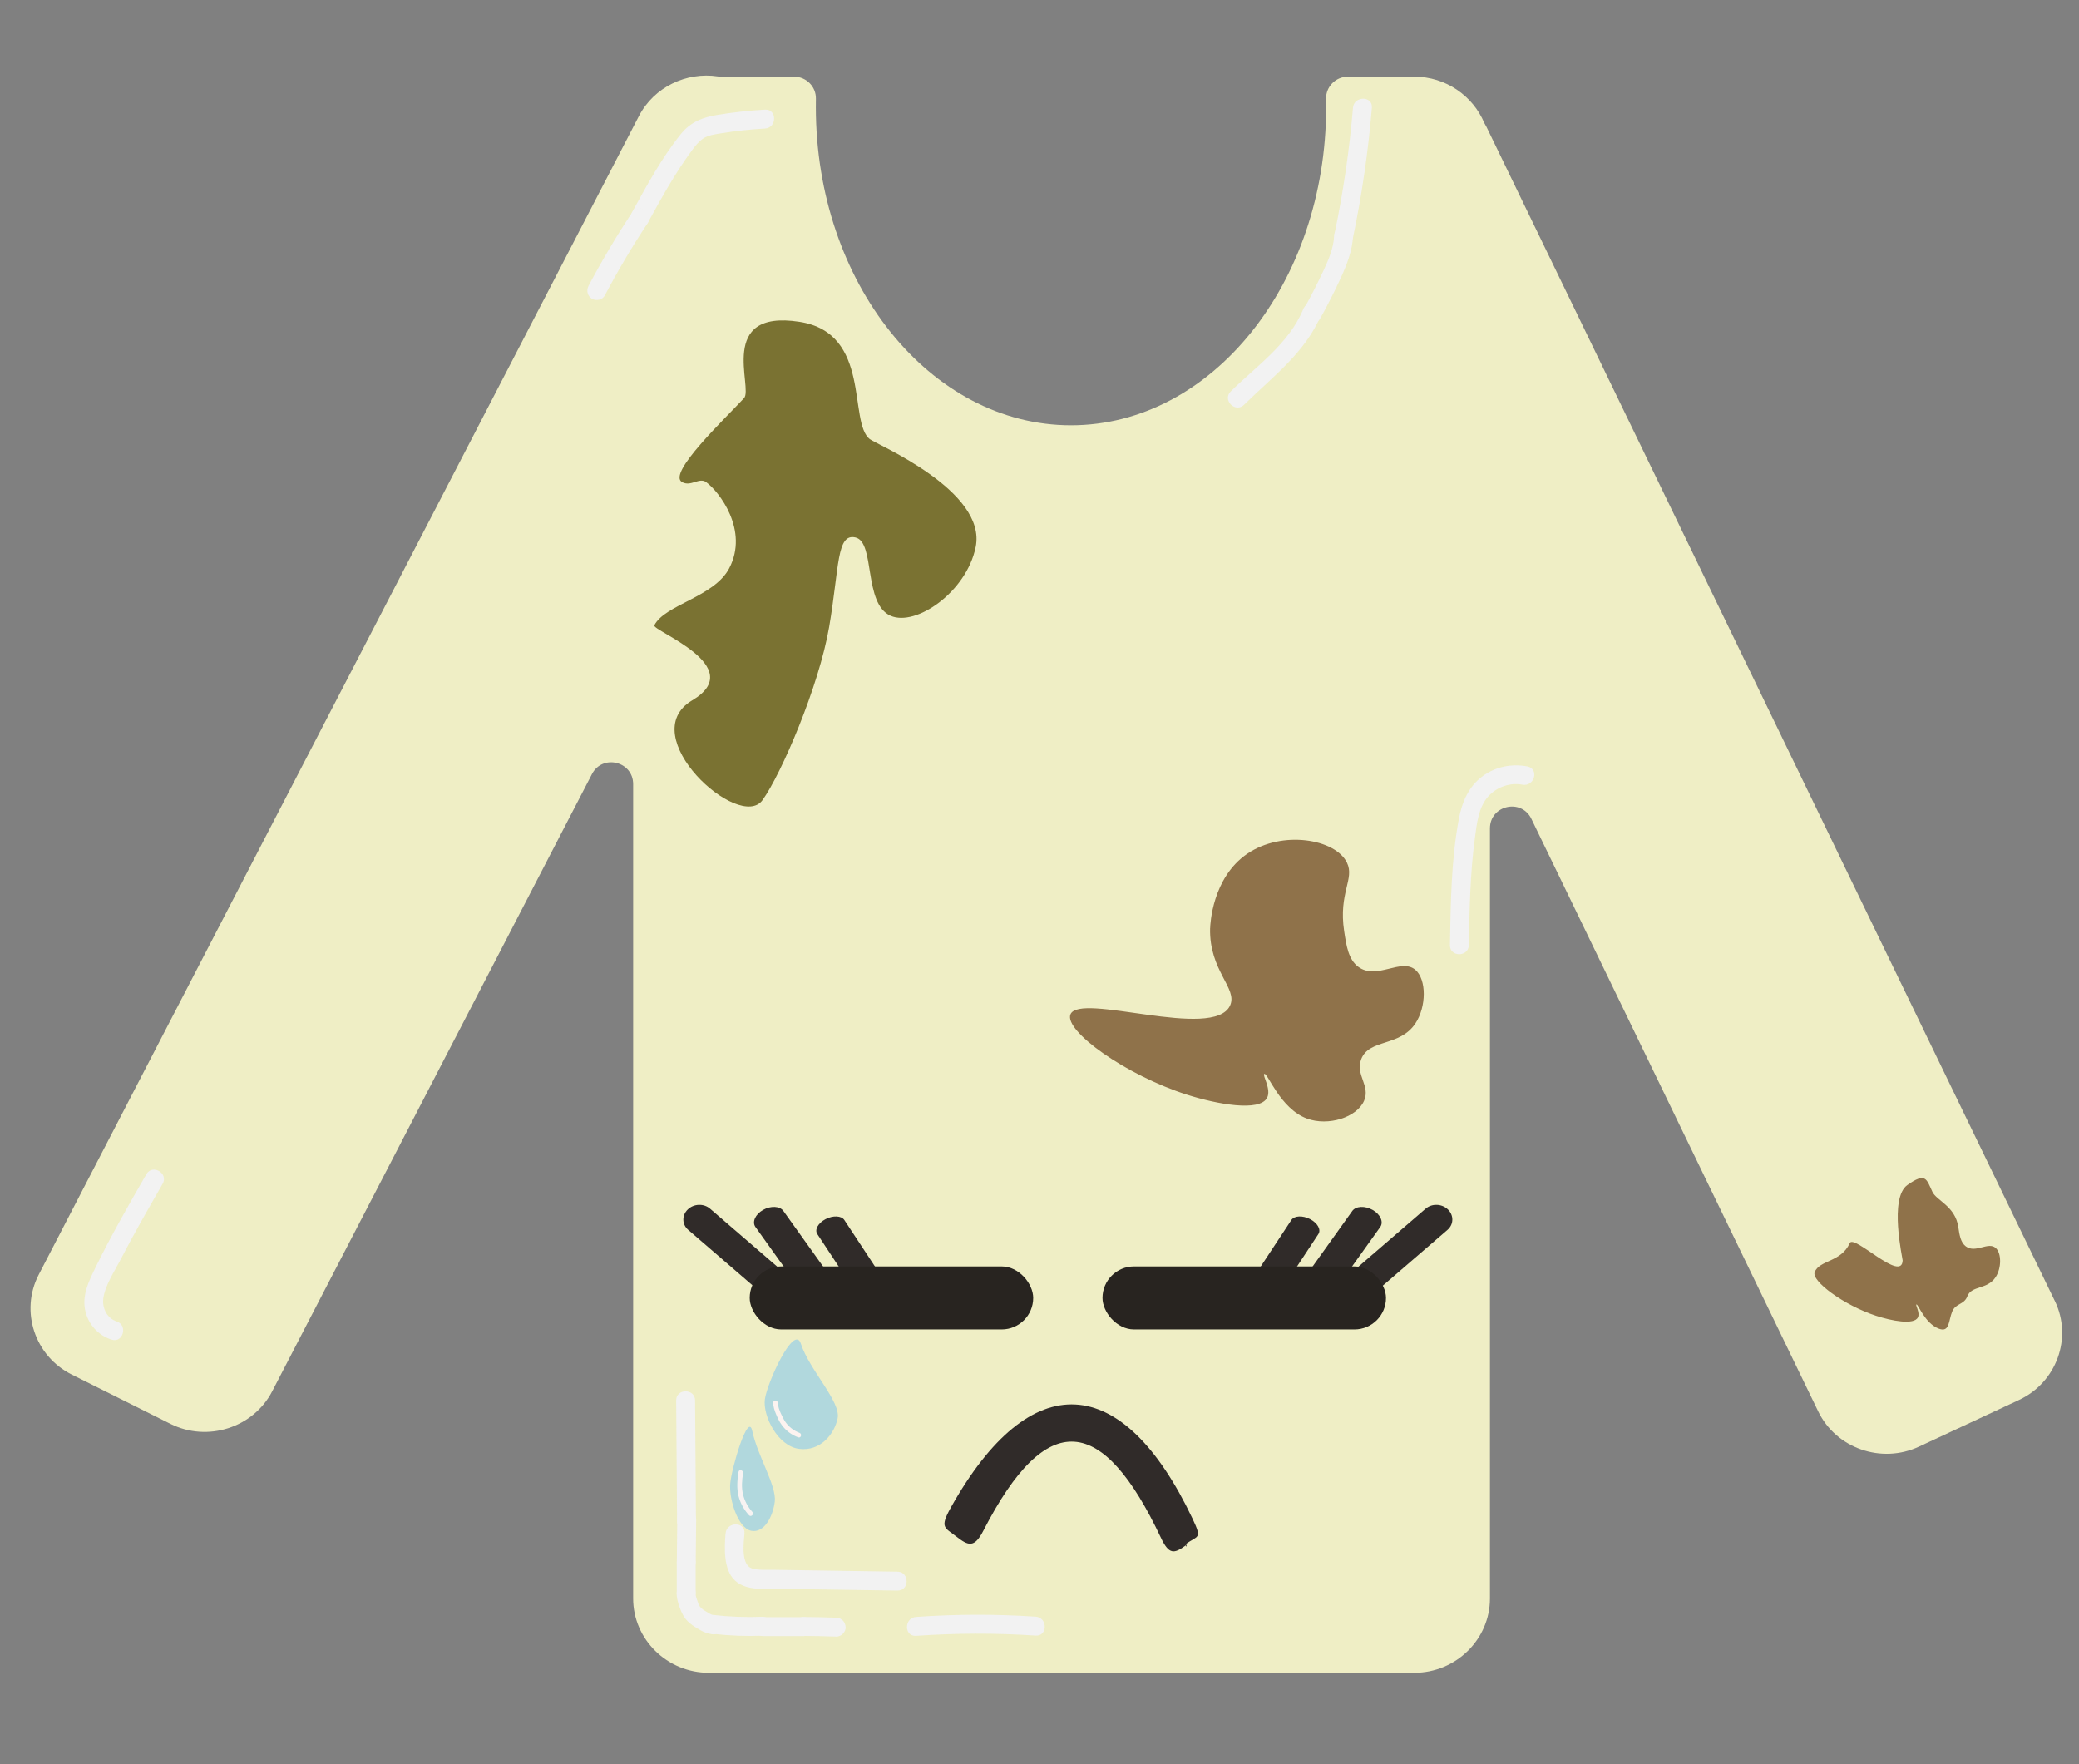 <?xml version="1.0" encoding="UTF-8"?><svg id="Layer_1" xmlns="http://www.w3.org/2000/svg" width="330" height="280" viewBox="0 0 330 280"><rect x="0" y="0" width="330" height="280" fill="#808080" stroke="none"/><defs><style>.cls-1{fill:#f7f3f2;}.cls-1,.cls-2,.cls-3,.cls-4,.cls-5,.cls-6,.cls-7,.cls-8,.cls-9{stroke-width:0px;}.cls-2{fill:#f2f2f2;}.cls-3{fill:#7a7232;}.cls-4{fill:#282420;}.cls-5{fill:#302b29;}.cls-6{fill:#b1d8dd;}.cls-7{fill:#8f724a;}.cls-8{fill:#fcf3f0;}.cls-9{fill:#efeec5;}</style></defs><path class="cls-9" d="m326.17,206.5L235.96,20.16c-.11-.22-.24-.43-.36-.65-1.8-4.29-6.1-7.34-11.1-7.34h-10.55c-1.93,0-3.5,1.58-3.46,3.51,0,.44.01.88.01,1.32,0,27.89-18.13,50.5-40.5,50.5s-40.5-22.61-40.5-50.5c0-.44,0-.88.01-1.32.04-1.93-1.53-3.51-3.46-3.51h-11.64c-.15,0-.31-.01-.46-.04-4.98-.75-10.13,1.66-12.54,6.3L6.14,202.32c-2.99,5.78-.63,12.91,5.25,15.84l15.67,7.83c5.88,2.94,13.14.62,16.14-5.16l50.76-97.97c1.67-3.22,6.54-2.03,6.54,1.59v129.26c0,6.48,5.4,11.78,12,11.78h112c6.6,0,12-5.3,12-11.78v-122.23c0-3.68,4.98-4.82,6.58-1.51l45.53,94.05c2.83,5.85,10.03,8.37,15.99,5.58l15.88-7.41c5.96-2.78,8.52-9.85,5.69-15.7Z"/><path class="cls-5" d="m122.24,206.41l-13.01-11.22c-.99-.86-1.02-2.3-.06-3.23h0c.96-.93,2.55-.98,3.54-.12l13.01,11.22c.99.86,1.02,2.3.06,3.23h0c-.96.93-2.55.98-3.54.12Z"/><path class="cls-5" d="m127.31,205.09l-7.4-10.35c-.56-.79-.03-2,1.2-2.7h0c1.23-.7,2.68-.63,3.24.16l7.4,10.35c.56.79.03,2-1.2,2.7h0c-1.23.7-2.68.63-3.24-.16Z"/><path class="cls-5" d="m135.7,204.92l-5.97-9.06c-.46-.69.13-1.75,1.32-2.37h0c1.18-.61,2.51-.55,2.97.14l5.97,9.06c.46.69-.13,1.75-1.32,2.37h0c-1.18.61-2.51.55-2.97-.14Z"/><path class="cls-2" d="m107.33,222.27c.05,6.38.1,12.76.14,19.13.01,1.93,3.01,1.93,3,0-.05-6.38-.1-12.76-.14-19.13-.01-1.93-3.01-1.93-3,0h0Z"/><path class="cls-2" d="m107.5,241.24c-.02,2.24-.05,4.48-.07,6.72,0,.78.7,1.54,1.5,1.5s1.49-.66,1.5-1.5c.02-2.24.05-4.48.07-6.72,0-.78-.7-1.54-1.5-1.5s-1.49.66-1.5,1.5h0Z"/><path class="cls-2" d="m107.42,247.96v4.84c0,.78.69,1.54,1.5,1.5s1.5-.66,1.5-1.5v-4.84c0-.78-.69-1.54-1.5-1.5s-1.5.66-1.5,1.5h0Z"/><path class="cls-2" d="m107.42,252.8c-.06.78.2,1.55.45,2.28.28.8.63,1.55,1.22,2.17.48.51,1.1.9,1.7,1.26.27.16.54.32.82.45.54.24.99.37,1.57.43.36.04.81-.19,1.06-.44.26-.26.46-.69.44-1.06s-.14-.79-.44-1.06c-.31-.28-.64-.4-1.06-.44h-.09c.13,0,.27.03.4.04-.13-.02-.26-.05-.39-.09-.05-.02-.25-.1-.03,0,.23.1-.02-.01-.07-.04-.23-.11-.45-.24-.66-.37s-.43-.25-.64-.39c-.1-.07-.21-.14-.3-.22.04.03.26.22.11.08-.05-.05-.1-.09-.15-.14-.08-.07-.16-.15-.23-.23-.17-.2-.01.04.05.08-.04-.02-.08-.11-.1-.15-.07-.11-.13-.23-.19-.35-.02-.05-.11-.24-.02-.02.1.24,0-.01-.02-.07-.19-.51-.38-1.04-.47-1.58l.05.4c-.02-.19-.03-.37-.02-.55.06-.78-.73-1.53-1.5-1.5-.86.04-1.44.66-1.5,1.5h0Z"/><path class="cls-2" d="m113.15,259.31c2.61.3,5.23.4,7.86.3.78-.03,1.54-.67,1.5-1.5-.04-.79-.66-1.53-1.5-1.5-2.62.1-5.25,0-7.86-.3-.78-.09-1.53.75-1.5,1.5.04.89.66,1.4,1.5,1.5h0Z"/><path class="cls-2" d="m121.14,259.67c2.14,0,4.27,0,6.41,0,.78,0,1.54-.69,1.5-1.5s-.66-1.5-1.5-1.5c-2.14,0-4.27,0-6.41,0-.78,0-1.54.69-1.5,1.5s.66,1.5,1.5,1.5h0Z"/><path class="cls-2" d="m127.54,259.64c1.73.01,3.46.05,5.19.11.79.03,1.54-.71,1.5-1.5-.04-.84-.66-1.47-1.5-1.5-1.73-.06-3.46-.1-5.19-.11-.78,0-1.54.69-1.5,1.5s.66,1.49,1.5,1.5h0Z"/><path class="cls-2" d="m115.16,243.4c-.17,2.28-.35,5.7,1.47,7.42s4.72,1.32,6.93,1.35c6.3.09,12.6.19,18.9.28,1.93.03,1.93-2.97,0-3-5.3-.08-10.61-.16-15.91-.24-1.33-.02-2.65-.04-3.98-.06-1-.01-2.09.08-3.07-.17-1.96-.49-1.45-4.05-1.33-5.59.15-1.93-2.85-1.92-3,0h0Z"/><path class="cls-2" d="m18.5,209.72c-1.51-.48-2.31-2.13-2.1-3.65.29-2.1,1.78-4.3,2.74-6.16,2.11-4.08,4.39-8.05,6.68-12.03.96-1.68-1.63-3.19-2.59-1.51-2.82,4.9-5.64,9.81-8.12,14.9-1.06,2.17-2.14,4.39-1.55,6.86.5,2.13,2.08,3.83,4.15,4.49,1.84.59,2.63-2.3.8-2.89h0Z"/><path class="cls-2" d="m121.43,17.4c-2.5.14-5,.42-7.47.82s-4.34,1.13-5.92,3.09c-3.04,3.79-5.37,8.12-7.71,12.37-.93,1.69,1.66,3.21,2.59,1.51,2.13-3.87,4.27-7.75,6.9-11.31.51-.69,1.07-1.41,1.79-1.89.86-.57,1.96-.69,2.96-.85,2.27-.37,4.56-.61,6.86-.74,1.92-.11,1.93-3.11,0-3h0Z"/><path class="cls-2" d="m100.26,33.84c-2.47,3.73-4.75,7.58-6.84,11.53-.38.72-.18,1.63.54,2.05.68.4,1.67.18,2.05-.54,2.08-3.96,4.37-7.81,6.84-11.53.45-.68.13-1.66-.54-2.05-.73-.43-1.6-.14-2.05.54h0Z"/><path class="cls-2" d="m214.76,17.1c-.56,6.7-1.54,13.35-2.91,19.93-.39,1.88,2.5,2.69,2.89.8,1.43-6.84,2.44-13.76,3.02-20.73.16-1.92-2.84-1.91-3,0h0Z"/><path class="cls-2" d="m211.77,37.42c-.09,1.99-.91,3.86-1.74,5.63-.95,2.03-1.97,4.02-3.06,5.99-.93,1.69,1.66,3.21,2.59,1.51,1.16-2.1,2.25-4.23,3.25-6.41s1.85-4.33,1.96-6.73c.03-.81-.71-1.5-1.5-1.5-.84,0-1.47.69-1.5,1.5h0Z"/><path class="cls-2" d="m206.83,49.15c-2.26,5.43-7.44,8.98-11.48,12.98-1.38,1.36.75,3.48,2.12,2.12,4.51-4.46,9.74-8.27,12.25-14.31.31-.75-.34-1.65-1.05-1.85-.86-.24-1.53.3-1.85,1.05h0Z"/><path class="cls-2" d="m242.44,121.64c-2.49-.46-5.05.03-7.11,1.56-2.22,1.64-3.26,4.09-3.76,6.74-1.23,6.59-1.3,13.38-1.42,20.06-.04,1.93,2.96,1.93,3,0,.11-5.67.2-11.36.96-16.98.3-2.24.55-4.89,2.14-6.64,1.33-1.47,3.43-2.21,5.39-1.84s2.7-2.54.8-2.89h0Z"/><path class="cls-2" d="m145.41,259.63c6.32-.44,12.66-.46,18.98-.04,1.93.13,1.92-2.87,0-3-6.32-.42-12.66-.4-18.98.04-1.92.13-1.93,3.14,0,3h0Z"/><path class="cls-3" d="m138.07,69.7c1.06.83,18.62,8.19,16.8,17.12-1.46,7.15-9.48,12.66-13.49,10.92-4.36-1.89-2.43-11.68-5.57-12.43-3.05-.74-2.57,4.7-4.2,14.2-1.62,9.44-7.61,23.34-10.57,27.47-3.66,5.11-20.56-10.24-11.16-15.83,9.03-5.37-6.44-11.06-6.02-11.9,1.66-3.29,9.49-4.47,11.89-9.06,3.15-6.02-1.6-12.19-3.68-13.68-1.09-.78-2.43.79-3.81,0-2.39-1.35,6.75-9.99,9.84-13.32,1.49-1.6-4.38-14.16,8.81-12.11,11.5,1.79,7.67,15.9,11.16,18.63Z"/><path class="cls-7" d="m192.09,147.32c.01-.56.31-8,5.88-11.81,5.57-3.8,14.04-2.35,15.84,1.42,1.24,2.58-1.37,4.78-.45,10.86.36,2.37.68,4.5,2.26,5.67,2.92,2.15,6.79-1.48,9.05.47,1.78,1.54,1.76,5.85,0,8.5-2.5,3.75-7.33,2.41-8.6,5.67-.97,2.5,1.5,4.21.45,6.61-1.16,2.66-5.7,4.06-9.05,2.83-4.3-1.58-6.28-7.37-6.79-7.09-.34.19,1.15,2.42.45,3.78-1.18,2.28-7.98,1.02-12.67-.47-9.82-3.12-19.56-10.17-18.55-12.75,1.4-3.61,22.75,4.21,25.34-1.42,1.26-2.73-3.34-5.48-3.17-12.28Z"/><path class="cls-7" d="m302,200c0-.3-2.17-9.86.76-11.92,2.92-2.06,3.02-.96,3.97,1.08.65,1.4,3.63,2.28,4.11,5.58.19,1.28.36,2.44,1.19,3.07,1.53,1.17,3.56-.8,4.75.26.93.83.93,3.17,0,4.61-1.31,2.04-3.85,1.31-4.51,3.07-.51,1.35-1.83,1.08-2.39,2.39-.61,1.44-.37,3.4-2.13,2.74-2.26-.86-3.3-4-3.56-3.84-.18.1.61,1.31.24,2.05-.62,1.24-4.19.55-6.65-.26-5.16-1.69-10.26-5.52-9.74-6.91.74-1.96,4.21-1.56,5.57-4.62.66-1.48,8.31,6.4,8.4,2.71Z"/><rect class="cls-4" x="119" y="201" width="45" height="10" rx="5" ry="5"/><path class="cls-5" d="m216.76,206.41l13.01-11.22c.99-.86,1.02-2.3.06-3.23h0c-.96-.93-2.55-.98-3.54-.12l-13.01,11.22c-.99.86-1.02,2.3-.06,3.23h0c.96.93,2.55.98,3.54.12Z"/><path class="cls-5" d="m211.69,205.09l7.4-10.35c.56-.79.03-2-1.2-2.7h0c-1.23-.7-2.68-.63-3.24.16l-7.4,10.35c-.56.79-.03,2,1.2,2.7h0c1.23.7,2.68.63,3.24-.16Z"/><path class="cls-5" d="m203.3,204.92l5.97-9.06c.46-.69-.13-1.75-1.32-2.37h0c-1.18-.61-2.51-.55-2.97.14l-5.97,9.06c-.46.69.13,1.75,1.32,2.37h0c1.18.61,2.51.55,2.97-.14Z"/><rect class="cls-4" x="175" y="201" width="45" height="10" rx="5" ry="5" transform="translate(395 412) rotate(180)"/><path class="cls-6" d="m122.98,238.33c-.29,2.33-1.65,5.03-3.73,4.63-2.09-.4-3.56-4.99-3.34-7.5.22-2.51,2.85-11.43,3.49-8.37.84,3.98,3.89,8.74,3.58,11.24Z"/><path class="cls-5" d="m188.26,245.04c.18.48.09.56-.04.24-1.85,1.34-2.66,1.52-3.96-1.24-9.19-19.45-18.05-20.78-28.18-1.08-1.43,2.79-2.41,2.37-4.27.92-.18.47-.12.32,0,0-1.86-1.45-2.69-1.37-.9-4.58,12.66-22.64,27.29-21.64,38.39,1.75,1.57,3.31.81,2.64-1.04,3.99Z"/><path class="cls-1" d="m117.22,233.61c-.19,1.27-.31,2.54,0,3.81.29,1.15.87,2.2,1.67,3.07.33.36.86-.17.53-.53-.71-.78-1.22-1.72-1.47-2.74-.28-1.13-.18-2.27,0-3.41.07-.47-.65-.68-.72-.2h0Z"/><path class="cls-6" d="m132.96,225.09c-.48,2.45-2.69,5.29-6.1,4.87-3.41-.42-5.81-5.25-5.45-7.89.36-2.64,4.65-12.03,5.71-8.81,1.37,4.19,6.36,9.19,5.84,11.83Z"/><path class="cls-8" d="m122.72,222.66c.03.64.23,1.24.48,1.83s.5,1.14.87,1.65c.66.92,1.57,1.6,2.63,1.99.45.17.65-.56.2-.72-.89-.33-1.69-.94-2.23-1.72-.3-.44-.53-.93-.75-1.41-.23-.51-.42-1.05-.45-1.62-.02-.48-.78-.48-.75,0h0Z"/></svg>